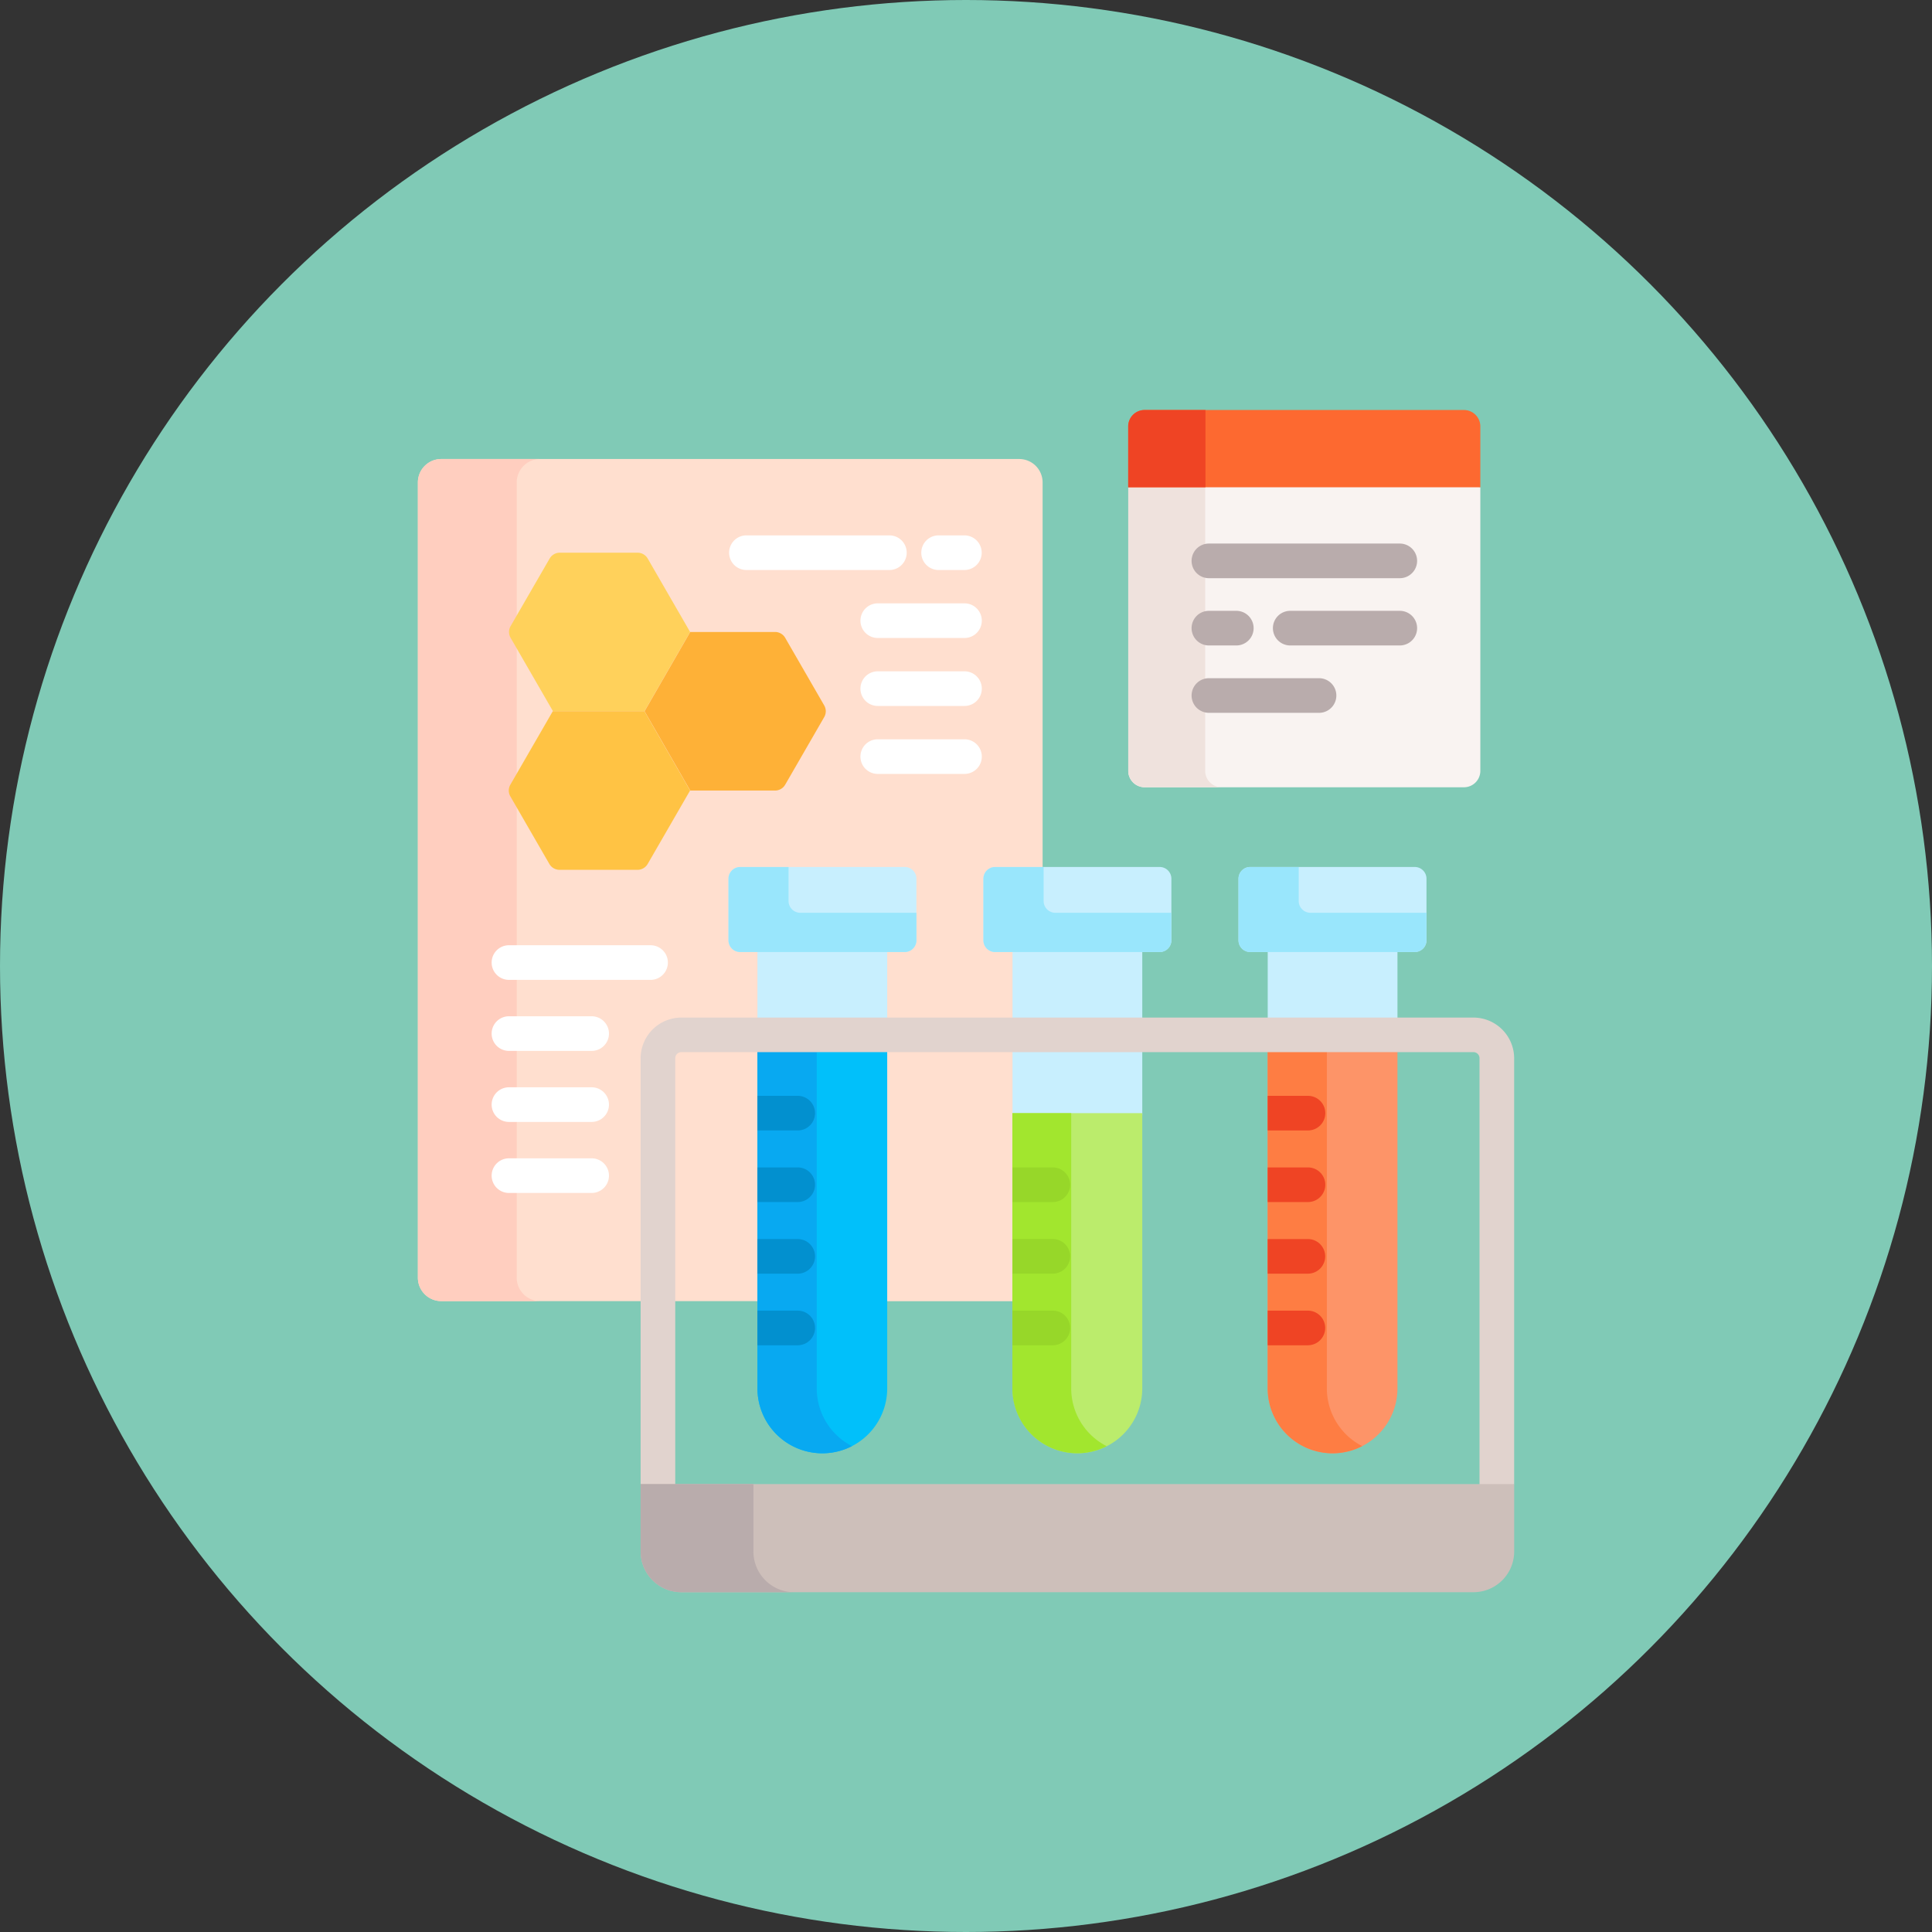 <svg xmlns="http://www.w3.org/2000/svg" width="55" height="55" viewBox="0 0 55 55">
  <rect x="0" y="0" width="55" height="55" fill="#333333" stroke="none"/>
  <g id="Grupo_957292" data-name="Grupo 957292" transform="translate(-200.59 -2730.401)">
    <circle id="Elipse_4813" data-name="Elipse 4813" cx="27.5" cy="27.5" r="27.5" transform="translate(200.59 2730.401)" fill="#80cab6"/>
    <g id="experimentar" transform="translate(193.883 2742.073)">
      <g id="Grupo_944964" data-name="Grupo 944964" transform="translate(18.603 1.395)">
        <g id="Grupo_944953" data-name="Grupo 944953" transform="translate(0)">
          <path id="Trazado_683560" data-name="Trazado 683560" d="M25.009,38.276A1.1,1.1,0,0,1,26.1,37.181h2.231v-2h-.56a.268.268,0,0,1-.268-.268V33.165a.268.268,0,0,1,.268-.268h4.683a.268.268,0,0,1,.268.268v1.753a.268.268,0,0,1-.268.268H31.9v2h3.7v-2h-.56a.268.268,0,0,1-.268-.268V33.165a.268.268,0,0,1,.268-.268h1.348V21.883a.667.667,0,0,0-.667-.667H19.27a.667.667,0,0,0-.667.667V44.522a.667.667,0,0,0,.667.667h5.739Z" transform="translate(-18.603 -21.216)" fill="#ffdfcf"/>
          <path id="Trazado_683561" data-name="Trazado 683561" d="M129.064,277.338v6.913h2.471V277.1H129.3A.24.24,0,0,0,129.064,277.338Z" transform="translate(-121.803 -260.278)" fill="#ffdfcf"/>
          <path id="Trazado_683562" data-name="Trazado 683562" d="M220.863,277.1h3.7v7.154h-3.7Z" transform="translate(-207.568 -260.278)" fill="#ffdfcf"/>
        </g>
        <path id="Trazado_683563" data-name="Trazado 683563" d="M335.963,32.461h-9.418l-.3.066V40.6a.467.467,0,0,0,.467.467H335.8a.467.467,0,0,0,.467-.467V32.527Z" transform="translate(-306.021 -31.722)" fill="#f9f3f1"/>
        <g id="Grupo_944954" data-name="Grupo 944954" transform="translate(20.222 0.805)">
          <path id="Trazado_683564" data-name="Trazado 683564" d="M328.434,41.533V33.461h-2.191v8.072a.467.467,0,0,0,.467.467H328.9A.467.467,0,0,1,328.434,41.533Z" transform="translate(-326.243 -33.461)" fill="#efe2dd"/>
        </g>
        <g id="Grupo_944955" data-name="Grupo 944955" transform="translate(0 0)">
          <path id="Trazado_683565" data-name="Trazado 683565" d="M21.417,44.522V21.883a.667.667,0,0,1,.667-.667H19.27a.667.667,0,0,0-.667.667V44.522a.667.667,0,0,0,.667.667h2.814A.667.667,0,0,1,21.417,44.522Z" transform="translate(-18.603 -21.216)" fill="#ffcebf"/>
        </g>
        <g id="Grupo_944959" data-name="Grupo 944959" transform="translate(2.593 2.667)">
          <g id="Grupo_944956" data-name="Grupo 944956" transform="translate(0)">
            <path id="Trazado_683566" data-name="Trazado 683566" d="M61.718,61.793H59.5a.333.333,0,0,0-.289.167L58.1,63.883a.333.333,0,0,0,0,.334l1.207,2.09H61.91l1.3-2.257-1.207-2.09A.334.334,0,0,0,61.718,61.793Z" transform="translate(-58.053 -61.793)" fill="#ffd15b"/>
          </g>
          <g id="Grupo_944957" data-name="Grupo 944957" transform="translate(3.858 2.257)">
            <path id="Trazado_683567" data-name="Trazado 683567" d="M120.457,96.13h-2.414l-1.3,2.257,1.3,2.257h2.414a.333.333,0,0,0,.289-.167l1.11-1.923a.333.333,0,0,0,0-.334l-1.11-1.923A.333.333,0,0,0,120.457,96.13Z" transform="translate(-116.74 -96.13)" fill="#feb137"/>
          </g>
          <g id="Grupo_944958" data-name="Grupo 944958" transform="translate(0 4.514)">
            <path id="Trazado_683568" data-name="Trazado 683568" d="M61.91,130.466H59.3l-1.207,2.09a.333.333,0,0,0,0,.334l1.11,1.923a.334.334,0,0,0,.289.167h2.221a.333.333,0,0,0,.289-.167l1.207-2.09Z" transform="translate(-58.053 -130.466)" fill="#ffc344"/>
          </g>
        </g>
        <g id="Grupo_944960" data-name="Grupo 944960" transform="translate(2.1 13.842)">
          <path id="Trazado_683569" data-name="Trazado 683569" d="M55.077,232.78H51.046a.493.493,0,1,1,0-.986h4.031a.493.493,0,1,1,0,.986Z" transform="translate(-50.553 -231.794)" fill="#fff"/>
        </g>
        <g id="Grupo_944961" data-name="Grupo 944961" transform="translate(2.1 15.864)">
          <path id="Trazado_683570" data-name="Trazado 683570" d="M53.4,263.544H51.046a.493.493,0,0,1,0-.986H53.4a.493.493,0,0,1,0,.986Z" transform="translate(-50.553 -262.558)" fill="#fff"/>
        </g>
        <g id="Grupo_944962" data-name="Grupo 944962" transform="translate(2.1 17.886)">
          <path id="Trazado_683571" data-name="Trazado 683571" d="M53.4,294.307H51.046a.493.493,0,0,1,0-.986H53.4a.493.493,0,0,1,0,.986Z" transform="translate(-50.553 -293.321)" fill="#fff"/>
        </g>
        <g id="Grupo_944963" data-name="Grupo 944963" transform="translate(2.1 19.908)">
          <path id="Trazado_683572" data-name="Trazado 683572" d="M53.4,325.071H51.046a.493.493,0,1,1,0-.986H53.4a.493.493,0,0,1,0,.986Z" transform="translate(-50.553 -324.085)" fill="#fff"/>
        </g>
      </g>
      <g id="Grupo_944983" data-name="Grupo 944983" transform="translate(24.944 13.01)">
        <g id="Grupo_944982" data-name="Grupo 944982" transform="translate(2.498)">
          <g id="Grupo_944969" data-name="Grupo 944969">
            <g id="Grupo_944965" data-name="Grupo 944965" transform="translate(0.828 2.355)">
              <path id="Trazado_683573" data-name="Trazado 683573" d="M165.66,233.744h3.694v2H165.66Z" transform="translate(-165.66 -233.744)" fill="#c8effe"/>
            </g>
            <path id="Trazado_683574" data-name="Trazado 683574" d="M165.66,277.1v9.637a1.847,1.847,0,1,0,3.694,0V277.1Z" transform="translate(-164.832 -271.894)" fill="#01c0fa"/>
            <path id="Trazado_683575" data-name="Trazado 683575" d="M167.348,286.735V277.1H165.66v9.637a1.847,1.847,0,0,0,2.691,1.643A1.847,1.847,0,0,1,167.348,286.735Z" transform="translate(-164.832 -271.894)" fill="#08a9f1"/>
            <g id="Grupo_944966" data-name="Grupo 944966" transform="translate(0.828 6.514)">
              <path id="Trazado_683576" data-name="Trazado 683576" d="M166.807,297.014H165.66V298h1.146a.493.493,0,0,0,0-.986Z" transform="translate(-165.66 -297.014)" fill="#0290cf"/>
              <path id="Trazado_683577" data-name="Trazado 683577" d="M166.807,328.022H165.66v.986h1.146a.493.493,0,0,0,0-.986Z" transform="translate(-165.66 -325.984)" fill="#0290cf"/>
              <path id="Trazado_683578" data-name="Trazado 683578" d="M166.807,359.031H165.66v.986h1.146a.493.493,0,0,0,0-.986Z" transform="translate(-165.66 -354.954)" fill="#0290cf"/>
              <path id="Trazado_683579" data-name="Trazado 683579" d="M166.807,390.04H165.66v.986h1.146a.493.493,0,0,0,0-.986Z" transform="translate(-165.66 -383.925)" fill="#0290cf"/>
            </g>
            <g id="Grupo_944967" data-name="Grupo 944967" transform="translate(0 0)">
              <path id="Trazado_683580" data-name="Trazado 683580" d="M158.08,200.342H153.4a.334.334,0,0,1-.334-.334v-1.753a.334.334,0,0,1,.334-.334h4.683a.334.334,0,0,1,.334.334v1.753A.334.334,0,0,1,158.08,200.342Z" transform="translate(-153.063 -197.922)" fill="#c8effe"/>
            </g>
            <g id="Grupo_944968" data-name="Grupo 944968">
              <path id="Trazado_683581" data-name="Trazado 683581" d="M155.111,199.225a.334.334,0,0,1-.334-.334v-.969H153.4a.334.334,0,0,0-.334.334v1.753a.334.334,0,0,0,.334.334h4.683a.334.334,0,0,0,.334-.334v-.784Z" transform="translate(-153.063 -197.922)" fill="#99e6fc"/>
            </g>
          </g>
          <g id="Grupo_944977" data-name="Grupo 944977" transform="translate(7.261)">
            <g id="Grupo_944971" data-name="Grupo 944971" transform="translate(0.828 2.355)">
              <g id="Grupo_944970" data-name="Grupo 944970" transform="translate(0 2.85)">
                <path id="Trazado_683582" data-name="Trazado 683582" d="M276.129,277.1h3.694v1.868h-3.694Z" transform="translate(-276.129 -277.098)" fill="#c8effe"/>
              </g>
              <path id="Trazado_683583" data-name="Trazado 683583" d="M276.129,233.744h3.694v2h-3.694Z" transform="translate(-276.129 -233.744)" fill="#c8effe"/>
            </g>
            <g id="Grupo_944972" data-name="Grupo 944972" transform="translate(0.828 7.007)">
              <path id="Trazado_683584" data-name="Trazado 683584" d="M276.129,304.514v7.835a1.847,1.847,0,1,0,3.694,0v-7.835Z" transform="translate(-276.129 -304.514)" fill="#bbec6c"/>
            </g>
            <g id="Grupo_944973" data-name="Grupo 944973" transform="translate(0.828 7.007)">
              <path id="Trazado_683585" data-name="Trazado 683585" d="M277.8,312.349v-7.835h-1.675v7.835a1.847,1.847,0,0,0,2.685,1.646A1.847,1.847,0,0,1,277.8,312.349Z" transform="translate(-276.129 -304.514)" fill="#a2e62e"/>
            </g>
            <g id="Grupo_944974" data-name="Grupo 944974" transform="translate(0.828 8.552)">
              <path id="Trazado_683586" data-name="Trazado 683586" d="M277.275,328.022h-1.147v.986h1.147a.493.493,0,1,0,0-.986Z" transform="translate(-276.128 -328.022)" fill="#97d729"/>
              <path id="Trazado_683587" data-name="Trazado 683587" d="M277.275,359.031h-1.147v.986h1.147a.493.493,0,1,0,0-.986Z" transform="translate(-276.128 -356.993)" fill="#97d729"/>
              <path id="Trazado_683588" data-name="Trazado 683588" d="M277.275,390.04h-1.147v.986h1.147a.493.493,0,0,0,0-.986Z" transform="translate(-276.128 -385.963)" fill="#97d729"/>
            </g>
            <g id="Grupo_944975" data-name="Grupo 944975" transform="translate(0 0)">
              <path id="Trazado_683589" data-name="Trazado 683589" d="M268.549,200.342h-4.683a.334.334,0,0,1-.334-.334v-1.753a.334.334,0,0,1,.334-.334h4.683a.334.334,0,0,1,.334.334v1.753A.334.334,0,0,1,268.549,200.342Z" transform="translate(-263.532 -197.922)" fill="#c8effe"/>
            </g>
            <g id="Grupo_944976" data-name="Grupo 944976">
              <path id="Trazado_683590" data-name="Trazado 683590" d="M265.58,199.225a.334.334,0,0,1-.334-.334v-.969h-1.381a.334.334,0,0,0-.334.334v1.753a.334.334,0,0,0,.334.334h4.683a.334.334,0,0,0,.334-.334v-.784Z" transform="translate(-263.532 -197.922)" fill="#99e6fc"/>
            </g>
          </g>
          <g id="Grupo_944981" data-name="Grupo 944981" transform="translate(14.523)">
            <g id="Grupo_944978" data-name="Grupo 944978" transform="translate(0.828 2.355)">
              <path id="Trazado_683591" data-name="Trazado 683591" d="M386.6,233.744h3.694v2H386.6Z" transform="translate(-386.597 -233.744)" fill="#c8effe"/>
            </g>
            <path id="Trazado_683592" data-name="Trazado 683592" d="M386.6,277.1v9.637a1.847,1.847,0,1,0,3.694,0V277.1Z" transform="translate(-385.769 -271.894)" fill="#fd9468"/>
            <path id="Trazado_683593" data-name="Trazado 683593" d="M388.285,286.735V277.1H386.6v9.637a1.847,1.847,0,0,0,2.691,1.643A1.847,1.847,0,0,1,388.285,286.735Z" transform="translate(-385.77 -271.894)" fill="#fe7d43"/>
            <g id="Grupo_944979" data-name="Grupo 944979" transform="translate(0 0)">
              <path id="Trazado_683594" data-name="Trazado 683594" d="M379.018,200.342h-4.683a.334.334,0,0,1-.334-.334v-1.753a.334.334,0,0,1,.334-.334h4.683a.334.334,0,0,1,.334.334v1.753A.334.334,0,0,1,379.018,200.342Z" transform="translate(-374.001 -197.922)" fill="#c8effe"/>
            </g>
            <g id="Grupo_944980" data-name="Grupo 944980">
              <path id="Trazado_683595" data-name="Trazado 683595" d="M376.049,199.225a.334.334,0,0,1-.334-.334v-.969h-1.381a.334.334,0,0,0-.334.334v1.753a.334.334,0,0,0,.334.334h4.683a.334.334,0,0,0,.334-.334v-.784Z" transform="translate(-374.001 -197.922)" fill="#99e6fc"/>
            </g>
          </g>
        </g>
        <path id="Trazado_683596" data-name="Trazado 683596" d="M138.773,263.1H116.224a1.162,1.162,0,0,0-1.16,1.16v12.123l.112.066h.874V264.258a.174.174,0,0,1,.174-.174h22.548a.174.174,0,0,1,.174.174v12.189h.874l.112-.066V264.258A1.162,1.162,0,0,0,138.773,263.1Z" transform="translate(-115.064 -258.814)" fill="#e1d3ce"/>
      </g>
      <g id="Grupo_944992" data-name="Grupo 944992" transform="translate(38.825 0)">
        <g id="Grupo_944986" data-name="Grupo 944986">
          <g id="Grupo_944984" data-name="Grupo 944984" transform="translate(0)">
            <path id="Trazado_683597" data-name="Trazado 683597" d="M336.27,2.2H326.243V.467A.467.467,0,0,1,326.71,0H335.8a.467.467,0,0,1,.467.467V2.2Z" transform="translate(-326.243 0)" fill="#fd6930"/>
          </g>
          <g id="Grupo_944985" data-name="Grupo 944985">
            <path id="Trazado_683598" data-name="Trazado 683598" d="M328.441,2.2h-2.2V.467A.467.467,0,0,1,326.709,0h1.732Z" transform="translate(-326.242 0)" fill="#ef4424"/>
          </g>
        </g>
        <g id="Grupo_944991" data-name="Grupo 944991" transform="translate(1.804 3.802)">
          <g id="Grupo_944987" data-name="Grupo 944987">
            <path id="Trazado_683599" data-name="Trazado 683599" d="M359.607,58.83h-5.434a.493.493,0,0,1,0-.986h5.434a.493.493,0,0,1,0,.986Z" transform="translate(-353.68 -57.844)" fill="#b9acac"/>
          </g>
          <g id="Grupo_944988" data-name="Grupo 944988" transform="translate(2.315 1.915)">
            <path id="Trazado_683600" data-name="Trazado 683600" d="M392.505,87.964h-3.119a.493.493,0,1,1,0-.986h3.119a.493.493,0,0,1,0,.986Z" transform="translate(-388.893 -86.978)" fill="#b9acac"/>
          </g>
          <g id="Grupo_944989" data-name="Grupo 944989" transform="translate(0 1.915)">
            <path id="Trazado_683601" data-name="Trazado 683601" d="M354.953,87.964h-.78a.493.493,0,0,1,0-.986h.78a.493.493,0,0,1,0,.986Z" transform="translate(-353.68 -86.978)" fill="#b9acac"/>
          </g>
          <g id="Grupo_944990" data-name="Grupo 944990" transform="translate(0 3.83)">
            <path id="Trazado_683602" data-name="Trazado 683602" d="M357.308,117.1h-3.135a.493.493,0,0,1,0-.986h3.135a.493.493,0,0,1,0,.986Z" transform="translate(-353.68 -116.111)" fill="#b9acac"/>
          </g>
        </g>
      </g>
      <g id="Grupo_944993" data-name="Grupo 944993" transform="translate(32.934 3.569)">
        <path id="Trazado_683603" data-name="Trazado 683603" d="M237.856,55.279h-.734a.493.493,0,0,1,0-.986h.734a.493.493,0,0,1,0,.986Z" transform="translate(-236.629 -54.293)" fill="#fff"/>
      </g>
      <g id="Grupo_944994" data-name="Grupo 944994" transform="translate(27.463 3.569)">
        <path id="Trazado_683604" data-name="Trazado 683604" d="M157.955,55.279h-4.07a.493.493,0,0,1,0-.986h4.07a.493.493,0,0,1,0,.986Z" transform="translate(-153.392 -54.293)" fill="#fff"/>
      </g>
      <g id="Grupo_944995" data-name="Grupo 944995" transform="translate(31.2 5.504)">
        <path id="Trazado_683605" data-name="Trazado 683605" d="M213.2,84.716h-2.469a.493.493,0,1,1,0-.986H213.2a.493.493,0,0,1,0,.986Z" transform="translate(-210.236 -83.73)" fill="#fff"/>
      </g>
      <g id="Grupo_944996" data-name="Grupo 944996" transform="translate(31.2 7.439)">
        <path id="Trazado_683606" data-name="Trazado 683606" d="M213.2,114.154h-2.469a.493.493,0,0,1,0-.986H213.2a.493.493,0,0,1,0,.986Z" transform="translate(-210.236 -113.168)" fill="#fff"/>
      </g>
      <g id="Grupo_944997" data-name="Grupo 944997" transform="translate(31.2 9.374)">
        <path id="Trazado_683607" data-name="Trazado 683607" d="M213.2,143.592h-2.469a.493.493,0,1,1,0-.986H213.2a.493.493,0,1,1,0,.986Z" transform="translate(-210.236 -142.606)" fill="#fff"/>
      </g>
      <g id="Grupo_944998" data-name="Grupo 944998" transform="translate(24.944 30.577)">
        <path id="Trazado_683608" data-name="Trazado 683608" d="M138.773,468.253H116.224a1.16,1.16,0,0,1-1.16-1.16v-1.918h24.869v1.918A1.16,1.16,0,0,1,138.773,468.253Z" transform="translate(-115.064 -465.175)" fill="#cdbfba"/>
      </g>
      <path id="Trazado_683609" data-name="Trazado 683609" d="M118.275,467.093v-1.918h-3.211v1.918a1.16,1.16,0,0,0,1.16,1.16h3.211A1.16,1.16,0,0,1,118.275,467.093Z" transform="translate(-90.12 -434.598)" fill="#b9acac"/>
      <g id="Grupo_944999" data-name="Grupo 944999" transform="translate(42.792 19.524)">
        <path id="Trazado_683610" data-name="Trazado 683610" d="M387.744,328.022H386.6v.986h1.147a.493.493,0,0,0,0-.986Z" transform="translate(-386.597 -325.984)" fill="#ef4424"/>
        <path id="Trazado_683611" data-name="Trazado 683611" d="M388.237,359.524a.493.493,0,0,0-.493-.493H386.6v.986h1.147A.493.493,0,0,0,388.237,359.524Z" transform="translate(-386.597 -354.954)" fill="#ef4424"/>
        <path id="Trazado_683612" data-name="Trazado 683612" d="M388.237,390.533a.493.493,0,0,0-.493-.493H386.6v.986h1.147A.493.493,0,0,0,388.237,390.533Z" transform="translate(-386.597 -383.925)" fill="#ef4424"/>
        <path id="Trazado_683613" data-name="Trazado 683613" d="M387.744,297.014H386.6V298h1.147a.493.493,0,1,0,0-.986Z" transform="translate(-386.597 -297.014)" fill="#ef4424"/>
      </g>
    </g>
  </g>
</svg>
